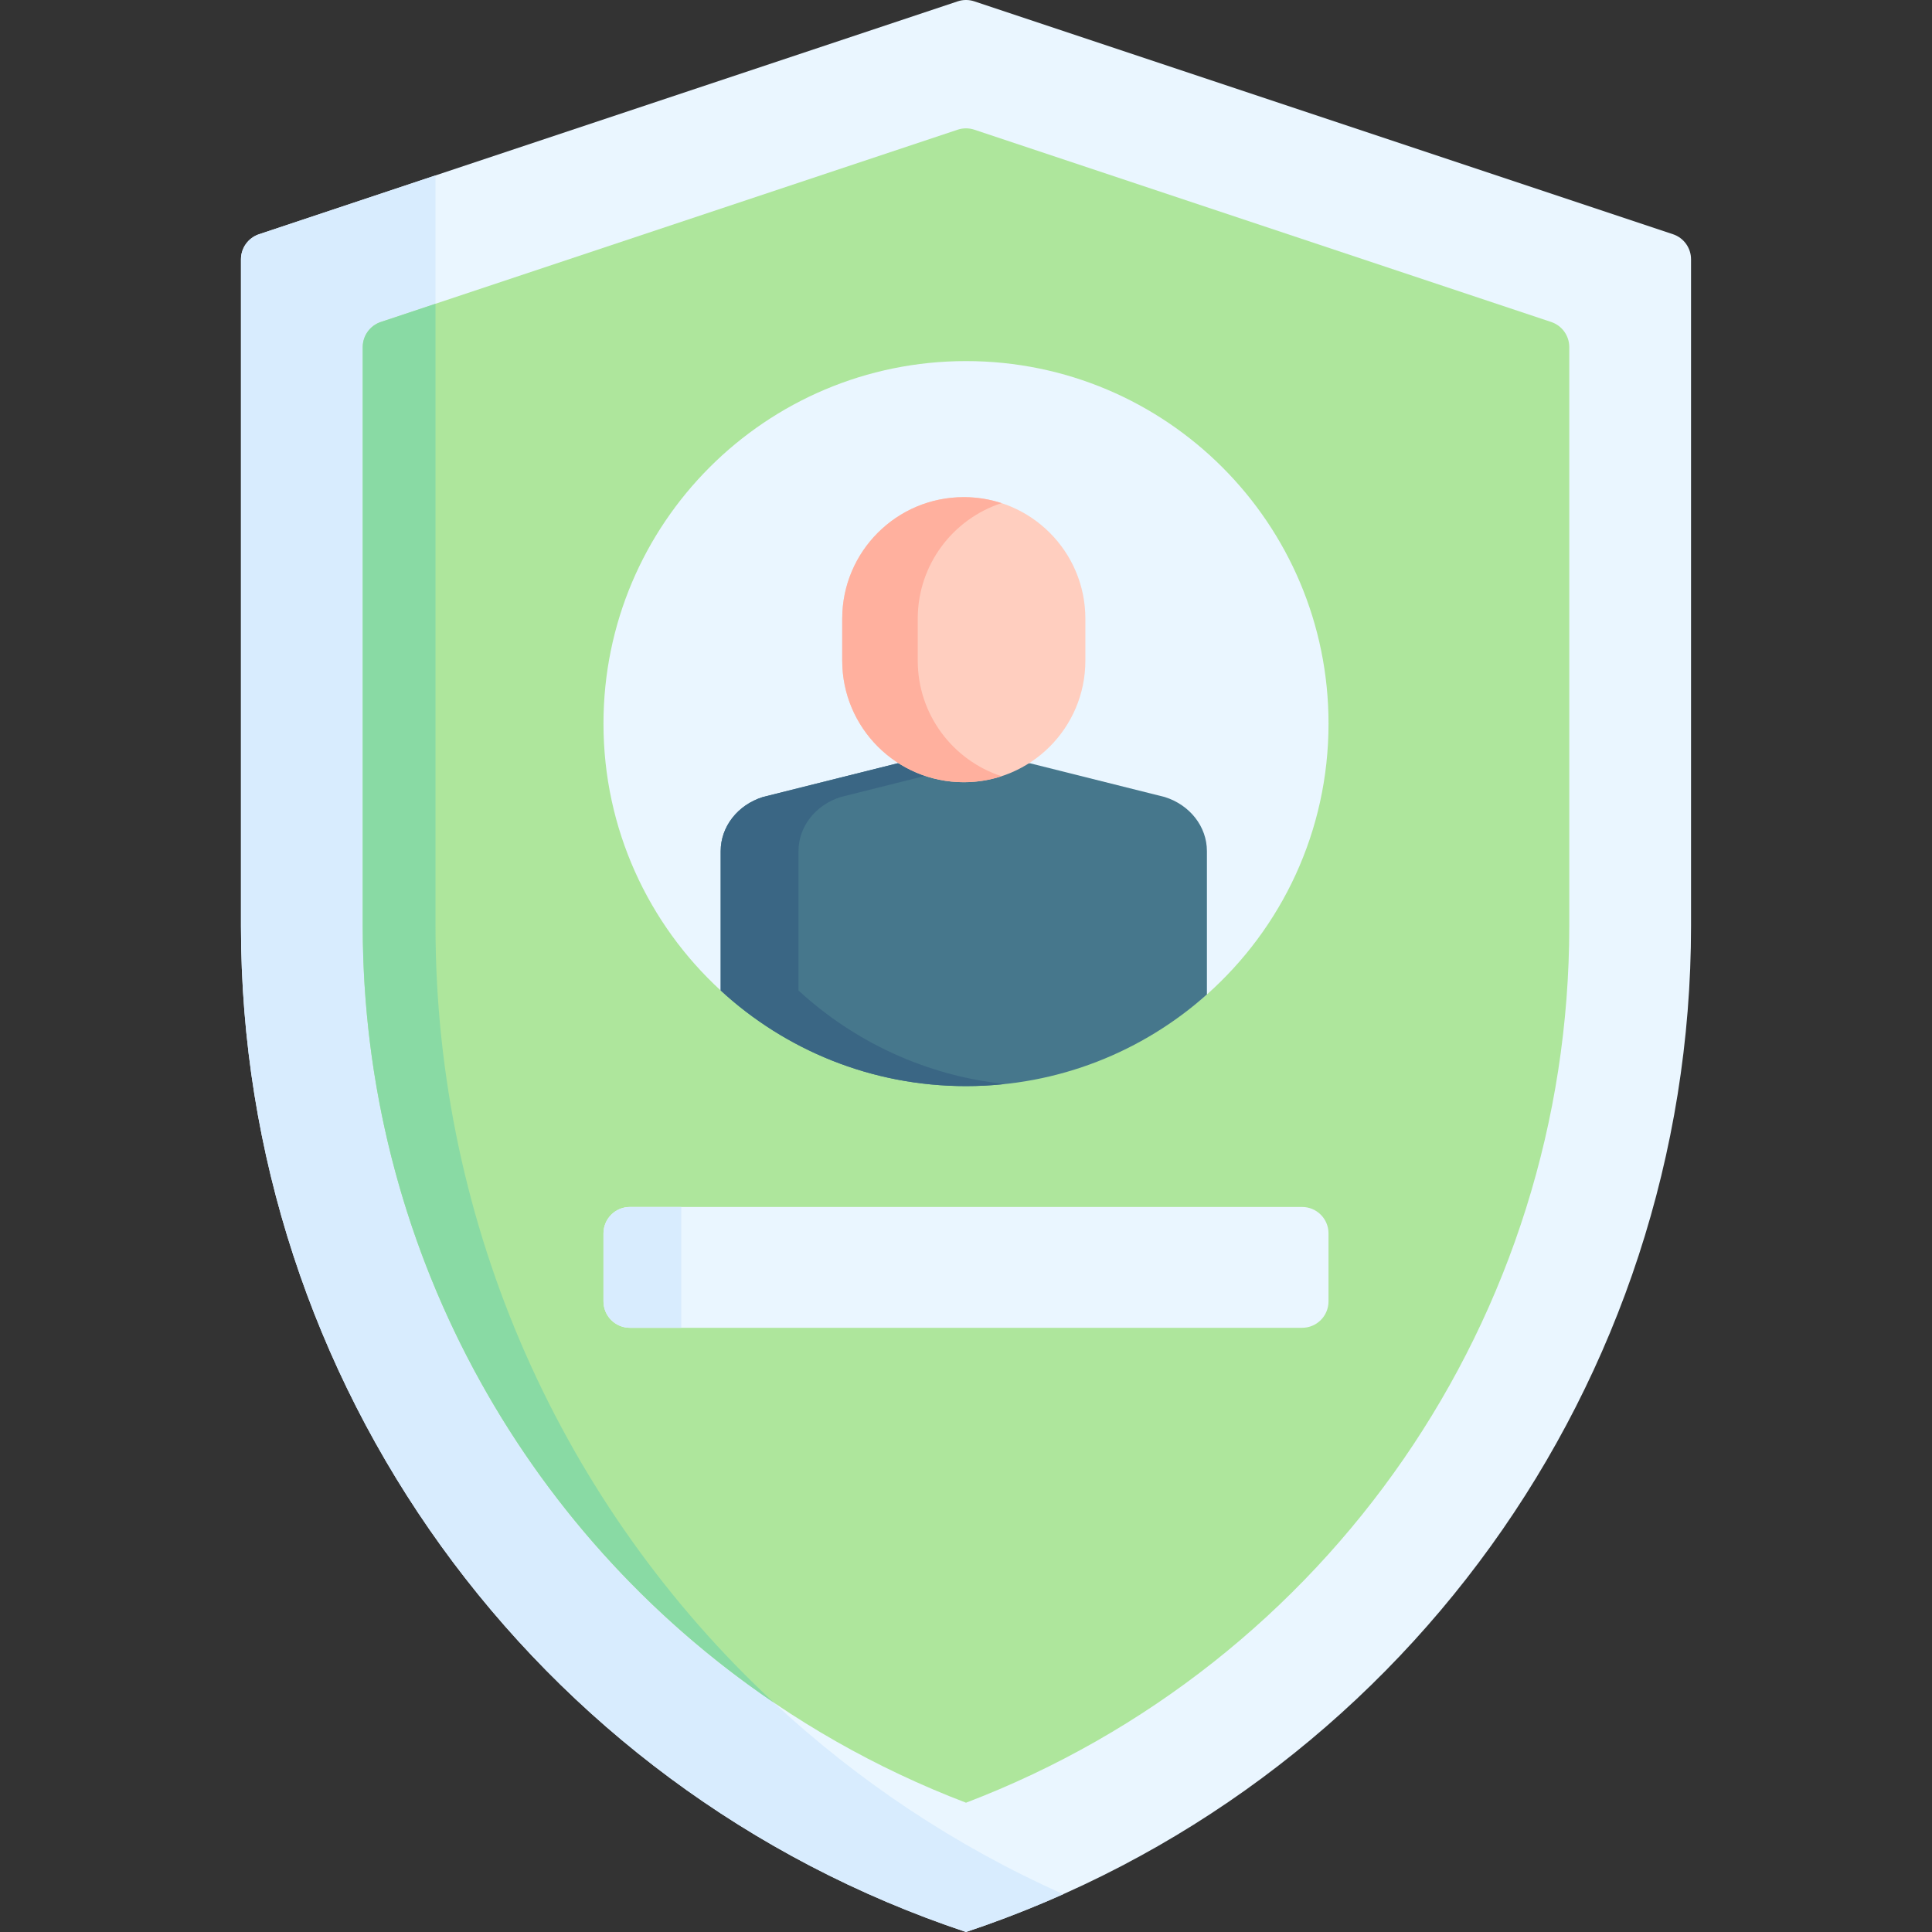 <svg id="Capa_1" enable-background="new 0 0 511.621 511.621" height="512" viewBox="0 0 511.621 511.621" width="512" xmlns="http://www.w3.org/2000/svg"><rect x="0" y="0" width="511.621" height="511.621" fill="#333333" stroke="none"/><g><path d="m253.597.359-184.999 61.667c-2.858.953-4.786 3.628-4.786 6.641v176.568c0 120.862 77.339 228.164 191.999 266.384 114.66-38.22 191.999-145.522 191.999-266.384v-176.569c0-3.013-1.928-5.688-4.786-6.641l-185-61.666c-1.437-.479-2.99-.479-4.427 0z" fill="#eaf6ff"/><path d="m204.92 450.882c22.262 20.717 48.058 37.962 76.646 50.726-8.355 3.729-16.947 7.077-25.755 10.013-114.66-38.22-191.996-145.524-191.996-266.385v-176.566c0-3.013 1.928-5.688 4.786-6.641l46.723-15.579v198.786c0 79.778 33.698 153.662 89.596 205.646z" fill="#d8ecfe"/><path d="m255.811 477.385c-95.998-36.663-159.755-128.621-159.755-232.15v-153.328c0-3.013 1.928-5.688 4.786-6.641l152.755-50.918c1.437-.479 2.99-.479 4.427 0l152.755 50.918c2.858.953 4.786 3.628 4.786 6.641v153.328c0 103.529-63.756 195.487-159.754 232.15z" fill="#aee69c"/><path d="m204.92 450.882c-66.983-45.432-108.86-121.737-108.86-205.646v-153.324c0-3.013 1.929-5.689 4.787-6.641l14.477-4.823v164.788c0 79.778 33.698 153.662 89.596 205.646z" fill="#89daa4"/><path d="m351.814 191.625c0 28.526-12.445 54.146-32.204 71.721-16.967 15.102-39.302 14.271-63.799 14.271-25.054 0-47.862.409-64.963-15.322-19.079-17.534-31.039-42.711-31.039-70.671 0-53.024 42.979-96.003 96.003-96.003s96.002 42.981 96.002 96.004z" fill="#eaf6ff"/><path d="m319.61 225.395v37.952c-16.967 15.102-39.302 24.271-63.799 24.271-25.054 0-47.862-9.591-64.963-25.322v-36.901c0-6.48 4.481-12.228 11.157-14.33l35.665-8.932h35.119l35.665 8.932c6.675 2.101 11.156 7.85 11.156 14.33z" fill="#46778c"/><path d="m266.113 287.062c-3.379.371-6.82.556-10.302.556-25.054 0-47.862-9.591-64.963-25.322v-36.901c0-6.48 4.481-12.228 11.157-14.33l35.665-8.932h20.604l-35.665 8.932c-6.676 2.102-11.157 7.85-11.157 14.33v36.901c14.72 13.547 33.676 22.54 54.661 24.766z" fill="#3a6684"/><path d="m223.033 163.844v11.101c0 17.78 14.414 32.194 32.194 32.194 17.78 0 32.194-14.414 32.194-32.194v-11.101c0-17.78-14.414-32.194-32.194-32.194-17.78 0-32.194 14.414-32.194 32.194z" fill="#ffcebf"/><path d="m243.033 174.945v-11.101c0-14.289 9.31-26.404 22.194-30.611-3.148-1.028-6.509-1.583-10-1.583-17.78 0-32.194 14.414-32.194 32.194v11.101c0 17.78 14.414 32.194 32.194 32.194 3.491 0 6.852-.556 10-1.584-12.884-4.206-22.194-16.321-22.194-30.61z" fill="#ffb09e"/><path d="m344.81 351.62h-177.999c-3.866 0-7-3.134-7-7v-18c0-3.866 3.134-7 7-7h177.999c3.866 0 7 3.134 7 7v18c0 3.866-3.134 7-7 7z" fill="#eaf6ff"/><path d="m180.411 319.615v32.008h-13.604c-3.866 0-7-3.134-7-7v-18.008c0-3.866 3.134-7 7-7z" fill="#d8ecfe"/></g></svg>